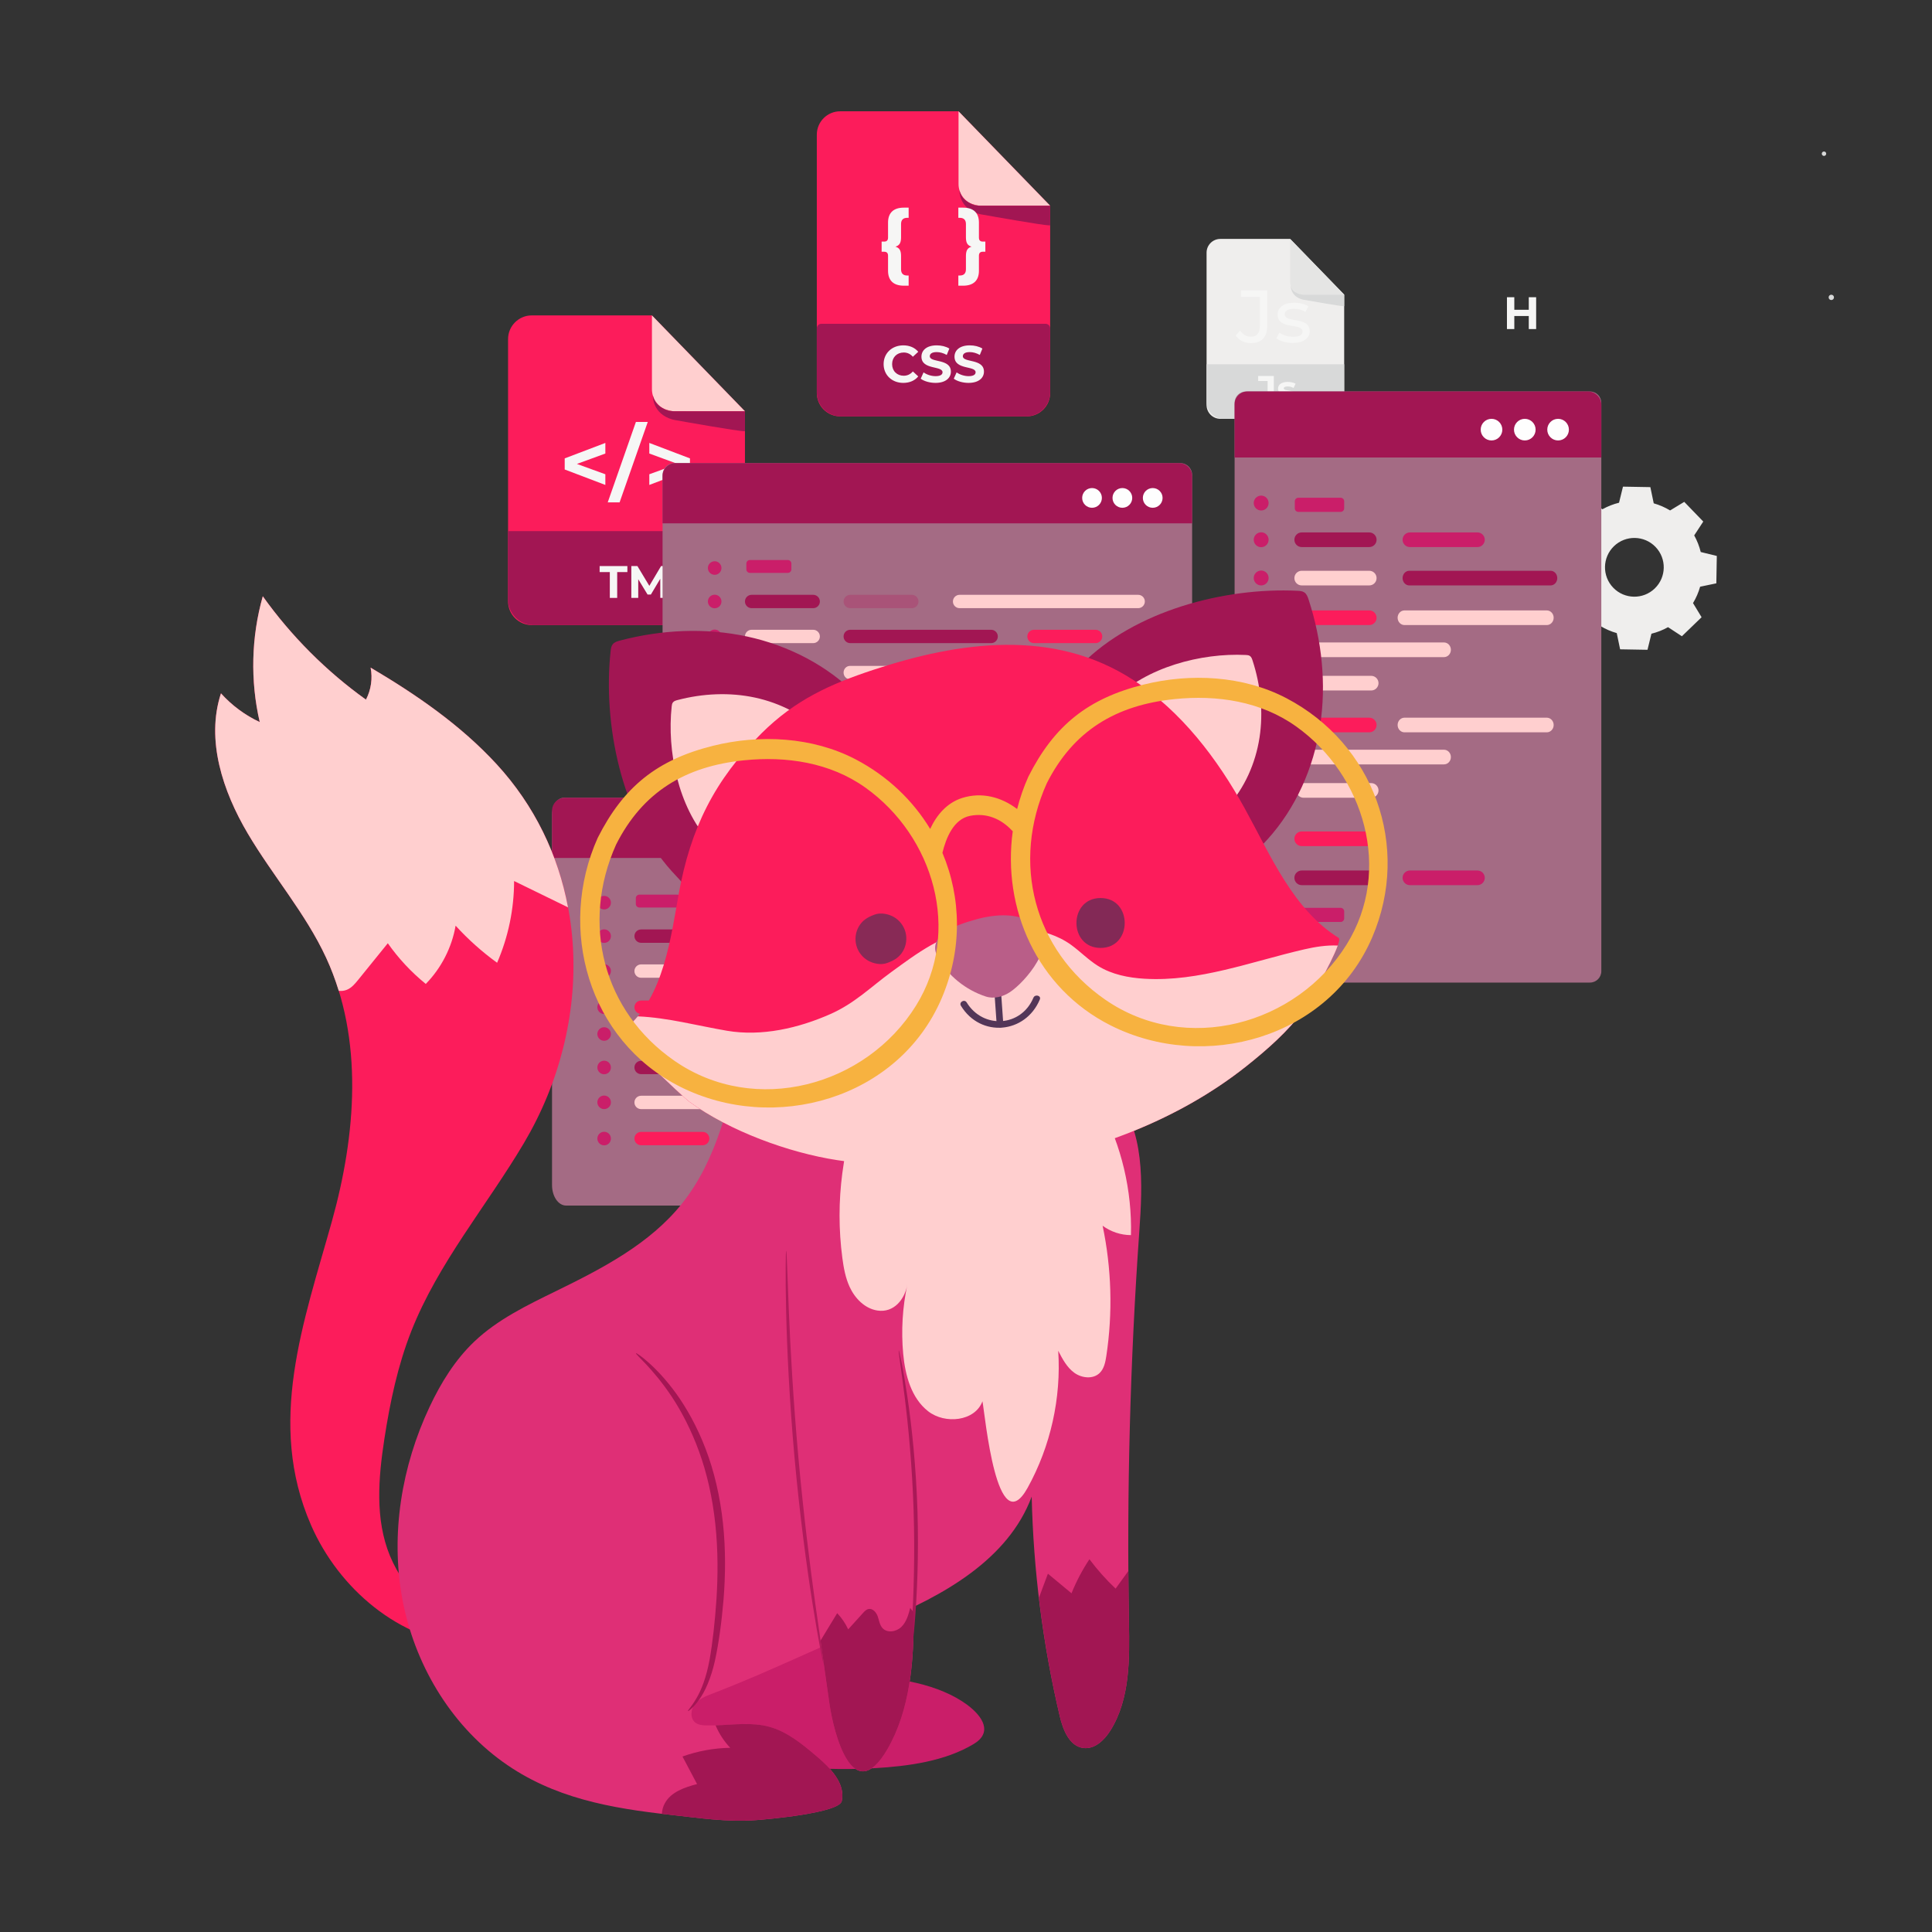 <?xml version="1.0" encoding="UTF-8" standalone="no"?><!-- Generator: Gravit.io --><svg xmlns="http://www.w3.org/2000/svg" xmlns:xlink="http://www.w3.org/1999/xlink" style="isolation:isolate" viewBox="0 0 500 500" width="500pt" height="500pt"><rect x="0" y="0" width="500" height="500" fill="#333333" stroke="none"/><defs><clipPath id="_clipPath_5WDy3MQLvTCaATnWmcofbdEOd0fHgdkr"><rect width="500" height="500"/></clipPath></defs><g clip-path="url(#_clipPath_5WDy3MQLvTCaATnWmcofbdEOd0fHgdkr)"><g><path d=" M 397.553 76.921 L 397.553 85.161 L 395.647 85.161 L 395.647 81.783 L 391.903 81.783 L 391.903 85.161 L 389.997 85.161 L 389.997 76.921 L 391.903 76.921 L 391.903 80.17 L 395.647 80.17 L 395.647 76.921 L 397.553 76.921 Z " fill="rgb(246,246,245)"/><g><path d=" M 428.443 141.541 C 431.36 144.562 431.275 149.375 428.254 152.291 C 425.234 155.207 420.421 155.123 417.505 152.103 C 414.589 149.082 414.673 144.269 417.694 141.352 C 420.714 138.436 425.527 138.521 428.443 141.541 Z  M 432.221 132.102 C 430.881 131.293 429.455 130.678 427.984 130.26 L 427.111 126.067 L 420.025 125.943 L 419.005 130.103 C 417.52 130.468 416.073 131.032 414.706 131.794 L 411.125 129.446 L 406.026 134.369 L 408.246 138.03 C 407.436 139.37 406.822 140.797 406.405 142.268 L 402.211 143.14 L 402.087 150.226 L 406.247 151.246 C 406.613 152.731 407.176 154.178 407.938 155.546 L 405.591 159.127 L 410.513 164.225 L 414.174 162.006 C 415.515 162.815 416.941 163.429 418.412 163.846 L 419.285 168.041 L 426.371 168.165 L 427.391 164.004 C 428.876 163.639 430.322 163.075 431.69 162.312 L 435.271 164.661 L 440.37 159.737 L 438.15 156.077 C 438.96 154.737 439.574 153.311 439.991 151.839 L 444.185 150.966 L 444.309 143.88 L 440.149 142.861 C 439.783 141.376 439.219 139.929 438.458 138.561 L 440.805 134.98 L 435.883 129.882 L 432.221 132.102 Z " fill="rgb(239,238,237)"/><path d=" M 344.311 108.391 L 315.823 108.391 C 313.855 108.391 312.259 106.795 312.259 104.827 L 312.259 65.397 C 312.259 63.429 313.855 61.833 315.823 61.833 L 333.89 61.833 L 347.875 76.247 L 347.875 104.827 C 347.875 106.795 346.279 108.391 344.311 108.391 Z " fill="rgb(239,238,237)"/><path d=" M 343.521 108.391 L 316.613 108.391 C 314.208 108.391 312.259 106.442 312.259 104.038 L 312.259 94.265 L 347.875 94.265 L 347.875 104.038 C 347.875 106.442 345.926 108.391 343.521 108.391 Z " fill="rgb(216,217,217)"/><path d=" M 324.881 103.377 L 325.778 102.301 C 326.156 102.809 326.575 103.068 327.072 103.068 C 327.719 103.068 328.058 102.68 328.058 101.913 L 328.058 98.597 L 325.609 98.597 L 325.609 97.303 L 329.661 97.303 L 329.661 101.823 C 329.661 103.546 328.795 104.393 327.151 104.393 C 326.216 104.393 325.389 104.034 324.881 103.377 Z " fill="rgb(246,246,245)"/><path d=" M 330.625 103.775 L 331.143 102.66 C 331.621 102.969 332.347 103.178 333.005 103.178 C 333.722 103.178 333.991 102.988 333.991 102.69 C 333.991 101.814 330.755 102.71 330.755 100.569 C 330.755 99.553 331.671 98.836 333.234 98.836 C 333.971 98.836 334.787 99.005 335.295 99.304 L 334.777 100.41 C 334.25 100.111 333.722 100.011 333.234 100.011 C 332.537 100.011 332.238 100.23 332.238 100.509 C 332.238 101.425 335.474 100.539 335.474 102.65 C 335.474 103.646 334.549 104.353 332.945 104.353 C 332.039 104.353 331.123 104.104 330.625 103.775 Z " fill="rgb(246,246,245)"/><path d=" M 319.805 86.849 L 320.922 85.54 C 321.653 86.58 322.597 87.138 323.733 87.138 C 325.254 87.138 326.044 86.214 326.044 84.404 L 326.044 76.837 L 321.173 76.837 L 321.173 75.162 L 327.95 75.162 L 327.95 84.308 C 327.95 87.312 326.486 88.794 323.733 88.794 C 322.135 88.794 320.672 88.101 319.805 86.849 Z " fill="rgb(246,246,245)"/><path d=" M 330.32 87.562 L 331.09 86.098 C 331.957 86.715 333.343 87.157 334.672 87.157 C 336.385 87.157 337.098 86.638 337.098 85.771 C 337.098 83.48 330.647 85.463 330.647 81.4 C 330.647 79.571 332.284 78.339 334.902 78.339 C 336.231 78.339 337.733 78.686 338.618 79.263 L 337.829 80.726 C 336.905 80.13 335.885 79.918 334.883 79.918 C 333.266 79.918 332.476 80.515 332.476 81.323 C 332.476 83.73 338.946 81.766 338.946 85.733 C 338.946 87.581 337.252 88.756 334.537 88.756 C 332.843 88.756 331.167 88.236 330.32 87.562 Z " fill="rgb(246,246,245)"/><path d=" M 333.89 61.833 L 333.89 72.93 C 333.89 74.761 335.374 76.245 337.204 76.245 L 347.875 76.247 L 333.89 61.833 Z " fill="rgb(229,229,228)"/><path d=" M 334.035 73.904 C 334.035 73.904 333.895 76.595 336.959 77.48 C 337.075 77.513 337.192 77.538 337.31 77.559 C 338.703 77.808 347.875 79.439 347.875 79.229 C 347.875 79.001 347.875 76.247 347.875 76.247 L 337.204 76.247 C 337.204 76.247 334.541 76.156 334.035 73.904 Z " fill="rgb(216,217,217)"/><path d=" M 265.738 107.752 L 217.435 107.752 C 214.097 107.752 211.391 105.046 211.391 101.708 L 211.391 34.849 C 211.391 31.511 214.097 28.805 217.435 28.805 L 248.069 28.805 L 271.782 53.246 L 271.782 101.708 C 271.782 105.046 269.076 107.752 265.738 107.752 Z " fill="rgb(252,28,91)"/><path d=" M 265.556 107.752 L 217.618 107.752 C 214.178 107.752 211.391 104.964 211.391 101.525 L 211.391 84.989 C 211.391 84.331 211.923 83.798 212.582 83.798 L 270.591 83.798 C 271.25 83.798 271.782 84.331 271.782 84.989 L 271.782 101.525 C 271.782 104.964 268.995 107.752 265.556 107.752 Z " fill="rgb(162,22,83)"/><path d=" M 271.782 53.246 L 253.69 53.243 C 253.67 53.243 253.651 53.243 253.632 53.243 C 253.347 53.225 252.063 53.109 250.812 52.451 C 249.631 51.746 248.731 50.619 248.317 49.279 C 248.316 49.277 248.316 49.275 248.315 49.273 C 248.315 49.273 248.315 49.273 248.315 49.274 C 248.155 48.752 248.069 48.197 248.069 47.622 L 248.069 28.805 L 271.782 53.246 Z " fill="rgb(255,207,207)"/><path d=" M 271.619 58.334 C 269.951 58.334 256.088 55.868 253.868 55.471 C 253.668 55.435 253.468 55.393 253.273 55.337 C 248.131 53.852 248.312 49.366 248.315 49.274 C 248.316 49.276 248.316 49.277 248.317 49.279 C 248.688 50.923 249.738 51.887 250.812 52.451 C 251.638 52.945 252.601 53.232 253.632 53.243 C 253.669 53.245 253.69 53.246 253.69 53.246 L 271.782 53.246 L 271.782 58.302 C 271.782 58.324 271.725 58.334 271.619 58.334 Z " fill="rgb(162,22,83)"/><path d=" M 253.632 53.243 C 252.601 53.232 251.638 52.945 250.812 52.451 C 252.063 53.109 253.347 53.225 253.632 53.243 Z  M 248.317 49.279 C 248.316 49.277 248.316 49.276 248.315 49.274 C 248.315 49.273 248.315 49.273 248.315 49.273 C 248.316 49.275 248.316 49.277 248.317 49.279 Z " fill="rgb(231,124,111)"/><path d=" M 228.678 94.235 C 228.678 91.403 230.853 89.378 233.777 89.378 C 235.401 89.378 236.756 89.968 237.641 91.042 L 236.247 92.33 C 235.616 91.605 234.824 91.229 233.885 91.229 C 232.128 91.229 230.879 92.464 230.879 94.235 C 230.879 96.006 232.128 97.24 233.885 97.24 C 234.824 97.24 235.616 96.864 236.247 96.126 L 237.641 97.414 C 236.756 98.502 235.401 99.092 233.764 99.092 C 230.853 99.092 228.678 97.066 228.678 94.235 Z " fill="rgb(246,246,245)"/><path d=" M 238.281 98.005 L 239.019 96.368 C 239.811 96.945 240.991 97.348 242.119 97.348 C 243.407 97.348 243.929 96.918 243.929 96.342 C 243.929 94.584 238.469 95.792 238.469 92.303 C 238.469 90.706 239.757 89.378 242.427 89.378 C 243.608 89.378 244.815 89.659 245.688 90.21 L 245.017 91.86 C 244.145 91.363 243.245 91.122 242.414 91.122 C 241.126 91.122 240.629 91.605 240.629 92.195 C 240.629 93.926 246.089 92.732 246.089 96.181 C 246.089 97.75 244.788 99.092 242.105 99.092 C 240.616 99.092 239.112 98.649 238.281 98.005 Z " fill="rgb(246,246,245)"/><path d=" M 246.837 98.005 L 247.574 96.368 C 248.366 96.945 249.548 97.348 250.675 97.348 C 251.963 97.348 252.486 96.918 252.486 96.342 C 252.486 94.584 247.025 95.792 247.025 92.303 C 247.025 90.706 248.314 89.378 250.983 89.378 C 252.164 89.378 253.372 89.659 254.244 90.21 L 253.573 91.86 C 252.7 91.363 251.802 91.122 250.969 91.122 C 249.681 91.122 249.185 91.605 249.185 92.195 C 249.185 93.926 254.647 92.732 254.647 96.181 C 254.647 97.75 253.345 99.092 250.662 99.092 C 249.172 99.092 247.67 98.649 246.837 98.005 Z " fill="rgb(246,246,245)"/><path d=" M 231.746 63.837 C 232.738 64.14 233.192 64.765 233.192 66.254 L 233.192 69.706 C 233.192 70.72 233.71 71.303 234.767 71.303 L 235.156 71.303 L 235.156 73.935 L 233.904 73.935 C 231.207 73.935 229.826 72.554 229.826 70.073 L 229.826 66.168 C 229.826 65.478 229.46 65.153 228.877 65.153 L 228.165 65.153 L 228.165 62.521 L 228.877 62.521 C 229.46 62.521 229.826 62.197 229.826 61.507 L 229.826 57.601 C 229.826 55.12 231.207 53.739 233.904 53.739 L 235.156 53.739 L 235.156 56.372 L 234.767 56.372 C 233.71 56.372 233.192 56.954 233.192 57.969 L 233.192 61.421 C 233.192 62.91 232.738 63.535 231.746 63.837 Z " fill="rgb(246,246,245)"/><path d=" M 255.008 62.521 L 255.008 65.153 L 254.296 65.153 C 253.714 65.153 253.347 65.478 253.347 66.168 L 253.347 70.073 C 253.347 72.554 251.966 73.935 249.268 73.935 L 248.017 73.935 L 248.017 71.303 L 248.406 71.303 C 249.462 71.303 249.981 70.72 249.981 69.706 L 249.981 66.254 C 249.981 64.765 250.434 64.14 251.427 63.837 C 250.434 63.535 249.981 62.91 249.981 61.421 L 249.981 57.969 C 249.981 56.954 249.462 56.372 248.406 56.372 L 248.017 56.372 L 248.017 53.739 L 249.268 53.739 C 251.966 53.739 253.347 55.12 253.347 57.601 L 253.347 61.507 C 253.347 62.197 253.714 62.521 254.296 62.521 L 255.008 62.521 Z " fill="rgb(246,246,245)"/><path d=" M 186.658 161.766 L 137.623 161.766 C 134.235 161.766 131.488 159.019 131.488 155.631 L 131.488 87.761 C 131.488 84.373 134.235 81.626 137.623 81.626 L 168.721 81.626 L 192.793 106.436 L 192.793 155.631 C 192.793 159.019 190.046 161.766 186.658 161.766 Z " fill="rgb(252,28,91)"/><path d=" M 186.164 161.766 L 138.117 161.766 C 134.456 161.766 131.488 158.798 131.488 155.137 L 131.488 137.45 L 192.793 137.45 L 192.793 155.137 C 192.793 158.798 189.825 161.766 186.164 161.766 Z " fill="rgb(162,22,83)"/><path d=" M 192.793 106.436 L 174.427 106.433 C 174.406 106.433 174.386 106.433 174.367 106.433 C 174.076 106.414 172.774 106.296 171.506 105.63 C 170.307 104.914 169.393 103.771 168.974 102.41 C 168.973 102.408 168.972 102.406 168.972 102.403 C 168.972 102.403 168.972 102.404 168.972 102.405 C 168.808 101.874 168.721 101.311 168.721 100.727 L 168.721 81.626 L 192.793 106.436 Z " fill="rgb(255,207,207)"/><path d=" M 192.627 111.602 C 190.936 111.602 176.861 109.098 174.608 108.695 C 174.405 108.659 174.202 108.616 174.005 108.559 C 168.786 107.052 168.967 102.501 168.972 102.405 C 168.972 102.406 168.973 102.408 168.974 102.41 C 169.349 104.079 170.415 105.057 171.506 105.63 C 172.345 106.131 173.322 106.422 174.367 106.433 C 174.405 106.436 174.427 106.436 174.427 106.436 L 192.793 106.436 L 192.793 111.569 C 192.793 111.591 192.735 111.602 192.627 111.602 Z " fill="rgb(162,22,83)"/><path d=" M 174.367 106.433 C 173.322 106.422 172.345 106.131 171.506 105.63 C 172.774 106.296 174.076 106.414 174.367 106.433 Z  M 168.974 102.41 C 168.973 102.408 168.972 102.406 168.972 102.405 C 168.972 102.404 168.972 102.403 168.972 102.403 C 168.972 102.406 168.973 102.408 168.974 102.41 Z " fill="rgb(231,124,111)"/><path d=" M 156.665 117.37 L 149.306 120.067 L 156.665 122.74 L 156.665 125.503 L 146.145 121.503 L 146.145 118.63 L 156.665 114.63 L 156.665 117.37 Z " fill="rgb(246,246,245)"/><path d=" M 164.573 109.194 L 167.645 109.194 L 160.352 130.012 L 157.28 130.012 L 164.573 109.194 Z " fill="rgb(246,246,245)"/><path d=" M 178.56 118.63 L 178.56 121.503 L 168.04 125.503 L 168.04 122.74 L 175.399 120.067 L 168.04 117.37 L 168.04 114.63 L 178.56 118.63 Z " fill="rgb(246,246,245)"/><path d=" M 157.821 148.053 L 155.184 148.053 L 155.184 146.498 L 162.364 146.498 L 162.364 148.053 L 159.728 148.053 L 159.728 154.738 L 157.821 154.738 L 157.821 148.053 Z " fill="rgb(246,246,245)"/><path d=" M 170.885 154.738 L 170.873 149.794 L 168.448 153.867 L 167.589 153.867 L 165.176 149.9 L 165.176 154.738 L 163.387 154.738 L 163.387 146.498 L 164.964 146.498 L 168.048 151.619 L 171.084 146.498 L 172.65 146.498 L 172.674 154.738 L 170.885 154.738 Z " fill="rgb(246,246,245)"/><path d=" M 174.626 146.498 L 176.533 146.498 L 176.533 153.184 L 180.664 153.184 L 180.664 154.738 L 174.626 154.738 L 174.626 146.498 Z " fill="rgb(246,246,245)"/><path d=" M 322.454 254.287 L 411.481 254.287 C 413.104 254.287 414.42 252.971 414.42 251.348 L 414.42 104.251 C 414.42 102.628 413.104 101.312 411.481 101.312 L 322.454 101.312 C 320.83 101.312 319.514 102.628 319.514 104.251 L 319.514 251.348 C 319.514 252.971 320.83 254.287 322.454 254.287 Z " fill="rgb(164,107,132)"/><path d=" M 319.514 118.405 L 414.42 118.405 L 414.42 104.779 C 414.42 102.864 412.868 101.312 410.953 101.312 L 322.851 101.312 C 321.008 101.312 319.514 102.806 319.514 104.649 L 319.514 118.405 Z " fill="rgb(162,22,83)"/><path d=" M 400.432 111.191 C 400.432 112.737 401.685 113.991 403.231 113.991 C 404.778 113.991 406.031 112.737 406.031 111.191 C 406.031 109.645 404.778 108.391 403.231 108.391 C 401.685 108.391 400.432 109.645 400.432 111.191 Z " fill="rgb(254,254,254)"/><path d=" M 391.817 111.191 C 391.817 112.737 393.07 113.991 394.617 113.991 C 396.163 113.991 397.416 112.737 397.416 111.191 C 397.416 109.645 396.163 108.391 394.617 108.391 C 393.07 108.391 391.817 109.645 391.817 111.191 Z " fill="rgb(254,254,254)"/><path d=" M 383.202 111.191 C 383.202 112.737 384.455 113.991 386.002 113.991 C 387.548 113.991 388.802 112.737 388.802 111.191 C 388.802 109.645 387.548 108.391 386.002 108.391 C 384.455 108.391 383.202 109.645 383.202 111.191 Z " fill="rgb(254,254,254)"/><path d=" M 354.361 141.582 L 336.884 141.582 C 335.836 141.582 334.987 140.733 334.987 139.685 C 334.987 138.639 335.836 137.789 336.884 137.789 L 354.361 137.789 C 355.409 137.789 356.258 138.639 356.258 139.685 C 356.258 140.733 355.409 141.582 354.361 141.582 Z " fill="rgb(162,22,83)"/><path d=" M 354.361 151.508 L 336.884 151.508 C 335.836 151.508 334.987 150.659 334.987 149.612 C 334.987 148.565 335.836 147.715 336.884 147.715 L 354.361 147.715 C 355.409 147.715 356.258 148.565 356.258 149.612 C 356.258 150.659 355.409 151.508 354.361 151.508 Z " fill="rgb(255,207,207)"/><path d=" M 354.861 178.698 L 337.384 178.698 C 336.336 178.698 335.487 177.849 335.487 176.801 C 335.487 175.754 336.336 174.906 337.384 174.906 L 354.861 174.906 C 355.909 174.906 356.758 175.754 356.758 176.801 C 356.758 177.849 355.909 178.698 354.861 178.698 Z " fill="rgb(255,207,207)"/><path d=" M 354.361 161.766 L 336.884 161.766 C 335.836 161.766 334.987 160.917 334.987 159.87 C 334.987 158.823 335.836 157.973 336.884 157.973 L 354.361 157.973 C 355.409 157.973 356.258 158.823 356.258 159.87 C 356.258 160.917 355.409 161.766 354.361 161.766 Z " fill="rgb(252,28,91)"/><path d=" M 354.361 218.969 L 336.884 218.969 C 335.836 218.969 334.987 218.12 334.987 217.072 C 334.987 216.026 335.836 215.176 336.884 215.176 L 354.361 215.176 C 355.409 215.176 356.258 216.026 356.258 217.072 C 356.258 218.12 355.409 218.969 354.361 218.969 Z " fill="rgb(252,28,91)"/><path d=" M 382.362 141.582 L 364.884 141.582 C 363.837 141.582 362.988 140.733 362.988 139.685 C 362.988 138.639 363.837 137.789 364.884 137.789 L 382.362 137.789 C 383.41 137.789 384.258 138.639 384.258 139.685 C 384.258 140.733 383.41 141.582 382.362 141.582 Z " fill="rgb(202,30,105)"/><path d=" M 401.288 151.508 L 364.722 151.508 C 363.764 151.508 362.988 150.659 362.988 149.612 C 362.988 148.565 363.764 147.715 364.722 147.715 L 401.288 147.715 C 402.245 147.715 403.021 148.565 403.021 149.612 C 403.021 150.659 402.245 151.508 401.288 151.508 Z " fill="rgb(162,22,83)"/><path d=" M 400.304 161.766 L 363.485 161.766 C 362.501 161.766 361.703 160.917 361.703 159.87 C 361.703 158.823 362.501 157.973 363.485 157.973 L 400.304 157.973 C 401.289 157.973 402.087 158.823 402.087 159.87 C 402.087 160.917 401.289 161.766 400.304 161.766 Z " fill="rgb(255,207,207)"/><path d=" M 373.707 170.061 L 336.888 170.061 C 335.904 170.061 335.106 169.212 335.106 168.165 C 335.106 167.118 335.904 166.269 336.888 166.269 L 373.707 166.269 C 374.691 166.269 375.489 167.118 375.489 168.165 C 375.489 169.212 374.691 170.061 373.707 170.061 Z " fill="rgb(255,207,207)"/><path d=" M 328.316 139.685 C 328.316 140.749 327.454 141.612 326.39 141.612 C 325.326 141.612 324.464 140.749 324.464 139.685 C 324.464 138.621 325.326 137.759 326.39 137.759 C 327.454 137.759 328.316 138.621 328.316 139.685 Z " fill="rgb(202,30,105)"/><path d=" M 328.316 130.187 C 328.316 131.251 327.454 132.113 326.39 132.113 C 325.326 132.113 324.464 131.251 324.464 130.187 C 324.464 129.123 325.326 128.26 326.39 128.26 C 327.454 128.26 328.316 129.123 328.316 130.187 Z " fill="rgb(202,30,105)"/><path d=" M 328.316 149.582 C 328.316 150.646 327.454 151.508 326.39 151.508 C 325.326 151.508 324.464 150.646 324.464 149.582 C 324.464 148.518 325.326 147.656 326.39 147.656 C 327.454 147.656 328.316 148.518 328.316 149.582 Z " fill="rgb(202,30,105)"/><path d=" M 328.316 159.87 C 328.316 160.934 327.454 161.796 326.39 161.796 C 325.326 161.796 324.464 160.934 324.464 159.87 C 324.464 158.805 325.326 157.943 326.39 157.943 C 327.454 157.943 328.316 158.805 328.316 159.87 Z " fill="rgb(202,30,105)"/><path d=" M 354.861 206.458 L 337.384 206.458 C 336.336 206.458 335.487 205.609 335.487 204.562 C 335.487 203.515 336.336 202.666 337.384 202.666 L 354.861 202.666 C 355.909 202.666 356.758 203.515 356.758 204.562 C 356.758 205.609 355.909 206.458 354.861 206.458 Z " fill="rgb(255,207,207)"/><path d=" M 354.361 189.526 L 336.884 189.526 C 335.836 189.526 334.987 188.678 334.987 187.631 C 334.987 186.583 335.836 185.734 336.884 185.734 L 354.361 185.734 C 355.409 185.734 356.258 186.583 356.258 187.631 C 356.258 188.678 355.409 189.526 354.361 189.526 Z " fill="rgb(252,28,91)"/><path d=" M 400.304 189.526 L 363.485 189.526 C 362.501 189.526 361.703 188.678 361.703 187.631 C 361.703 186.583 362.501 185.734 363.485 185.734 L 400.304 185.734 C 401.289 185.734 402.087 186.583 402.087 187.631 C 402.087 188.678 401.289 189.526 400.304 189.526 Z " fill="rgb(255,207,207)"/><path d=" M 373.707 197.823 L 336.888 197.823 C 335.904 197.823 335.106 196.973 335.106 195.926 C 335.106 194.878 335.904 194.03 336.888 194.03 L 373.707 194.03 C 374.691 194.03 375.489 194.878 375.489 195.926 C 375.489 196.973 374.691 197.823 373.707 197.823 Z " fill="rgb(255,207,207)"/><path d=" M 328.316 187.631 C 328.316 188.694 327.454 189.557 326.39 189.557 C 325.326 189.557 324.464 188.694 324.464 187.631 C 324.464 186.567 325.326 185.705 326.39 185.705 C 327.454 185.705 328.316 186.567 328.316 187.631 Z " fill="rgb(202,30,105)"/><path d=" M 346.954 132.477 L 336.012 132.477 C 335.503 132.477 335.091 132.065 335.091 131.555 L 335.091 129.74 C 335.091 129.231 335.503 128.819 336.012 128.819 L 346.954 128.819 C 347.462 128.819 347.875 129.231 347.875 129.74 L 347.875 131.555 C 347.875 132.065 347.462 132.477 346.954 132.477 Z " fill="rgb(202,30,105)"/><path d=" M 354.361 229.077 L 336.884 229.077 C 335.836 229.077 334.987 228.227 334.987 227.18 C 334.987 226.133 335.836 225.284 336.884 225.284 L 354.361 225.284 C 355.409 225.284 356.258 226.133 356.258 227.18 C 356.258 228.227 355.409 229.077 354.361 229.077 Z " fill="rgb(162,22,83)"/><path d=" M 382.362 229.077 L 364.884 229.077 C 363.837 229.077 362.988 228.227 362.988 227.18 C 362.988 226.133 363.837 225.284 364.884 225.284 L 382.362 225.284 C 383.41 225.284 384.258 226.133 384.258 227.18 C 384.258 228.227 383.41 229.077 382.362 229.077 Z " fill="rgb(202,30,105)"/><path d=" M 328.316 227.18 C 328.316 228.244 327.454 229.107 326.39 229.107 C 325.326 229.107 324.464 228.244 324.464 227.18 C 324.464 226.116 325.326 225.254 326.39 225.254 C 327.454 225.254 328.316 226.116 328.316 227.18 Z " fill="rgb(202,30,105)"/><path d=" M 328.316 236.315 C 328.316 237.379 327.454 238.241 326.39 238.241 C 325.326 238.241 324.464 237.379 324.464 236.315 C 324.464 235.252 325.326 234.388 326.39 234.388 C 327.454 234.388 328.316 235.252 328.316 236.315 Z " fill="rgb(202,30,105)"/><path d=" M 346.954 238.605 L 336.012 238.605 C 335.503 238.605 335.091 238.193 335.091 237.684 L 335.091 235.869 C 335.091 235.359 335.503 234.947 336.012 234.947 L 346.954 234.947 C 347.462 234.947 347.875 235.359 347.875 235.869 L 347.875 237.684 C 347.875 238.193 347.462 238.605 346.954 238.605 Z " fill="rgb(202,30,105)"/><path d=" M 175.113 192.411 L 305.476 192.411 C 307.158 192.411 308.522 191.047 308.522 189.365 L 308.522 122.902 C 308.522 121.219 307.158 119.856 305.476 119.856 L 174.517 119.856 C 172.834 119.856 171.471 121.219 171.471 122.902 L 171.471 188.769 C 171.471 190.781 173.101 192.411 175.113 192.411 Z " fill="rgb(164,107,132)"/><path d=" M 171.471 135.436 L 308.522 135.436 L 308.522 123.193 C 308.522 121.35 307.027 119.856 305.183 119.856 L 174.809 119.856 C 172.965 119.856 171.471 121.35 171.471 123.193 L 171.471 135.436 Z " fill="rgb(162,22,83)"/><path d=" M 295.769 128.861 C 295.769 130.271 296.912 131.413 298.322 131.413 C 299.731 131.413 300.874 130.271 300.874 128.861 C 300.874 127.451 299.731 126.309 298.322 126.309 C 296.912 126.309 295.769 127.451 295.769 128.861 Z " fill="rgb(254,254,254)"/><path d=" M 287.917 128.861 C 287.917 130.271 289.059 131.413 290.469 131.413 C 291.878 131.413 293.021 130.271 293.021 128.861 C 293.021 127.451 291.878 126.309 290.469 126.309 C 289.059 126.309 287.917 127.451 287.917 128.861 Z " fill="rgb(254,254,254)"/><path d=" M 280.064 128.861 C 280.064 130.271 281.207 131.413 282.616 131.413 C 284.026 131.413 285.168 130.271 285.168 128.861 C 285.168 127.451 284.026 126.309 282.616 126.309 C 281.207 126.309 280.064 127.451 280.064 128.861 Z " fill="rgb(254,254,254)"/><path d=" M 210.453 157.393 L 194.521 157.393 C 193.567 157.393 192.793 156.619 192.793 155.665 C 192.793 154.71 193.567 153.936 194.521 153.936 L 210.453 153.936 C 211.408 153.936 212.182 154.71 212.182 155.665 C 212.182 156.619 211.408 157.393 210.453 157.393 Z " fill="rgb(162,22,83)"/><path d=" M 210.453 166.442 L 194.521 166.442 C 193.567 166.442 192.793 165.668 192.793 164.713 C 192.793 163.758 193.567 162.984 194.521 162.984 L 210.453 162.984 C 211.408 162.984 212.182 163.758 212.182 164.713 C 212.182 165.668 211.408 166.442 210.453 166.442 Z " fill="rgb(255,207,207)"/><path d=" M 294.555 157.393 L 248.345 157.393 C 247.39 157.393 246.616 156.619 246.616 155.665 C 246.616 154.71 247.39 153.936 248.345 153.936 L 294.555 153.936 C 295.51 153.936 296.284 154.71 296.284 155.665 C 296.284 156.619 295.51 157.393 294.555 157.393 Z " fill="rgb(255,207,207)"/><path d=" M 210.453 175.792 L 194.521 175.792 C 193.567 175.792 192.793 175.018 192.793 174.064 C 192.793 173.109 193.567 172.335 194.521 172.335 L 210.453 172.335 C 211.408 172.335 212.182 173.109 212.182 174.064 C 212.182 175.018 211.408 175.792 210.453 175.792 Z " fill="rgb(252,28,91)"/><path d=" M 283.531 166.442 L 267.6 166.442 C 266.645 166.442 265.871 165.668 265.871 164.713 C 265.871 163.759 266.645 162.984 267.6 162.984 L 283.531 162.984 C 284.486 162.984 285.261 163.759 285.261 164.713 C 285.261 165.668 284.486 166.442 283.531 166.442 Z " fill="rgb(252,28,91)"/><path d=" M 235.977 157.393 L 220.045 157.393 C 219.091 157.393 218.317 156.619 218.317 155.665 C 218.317 154.71 219.091 153.936 220.045 153.936 L 235.977 153.936 C 236.932 153.936 237.706 154.71 237.706 155.665 C 237.706 156.619 236.932 157.393 235.977 157.393 Z " fill="rgb(169,83,120)"/><path d=" M 256.505 166.442 L 220.045 166.442 C 219.091 166.442 218.317 165.668 218.317 164.713 C 218.317 163.758 219.091 162.984 220.045 162.984 L 256.505 162.984 C 257.46 162.984 258.234 163.758 258.234 164.713 C 258.234 165.668 257.46 166.442 256.505 166.442 Z " fill="rgb(162,22,83)"/><path d=" M 292.268 175.792 L 219.967 175.792 C 219.056 175.792 218.317 175.018 218.317 174.064 C 218.317 173.109 219.056 172.335 219.967 172.335 L 292.268 172.335 C 293.179 172.335 293.918 173.109 293.918 174.064 C 293.918 175.018 293.179 175.792 292.268 175.792 Z " fill="rgb(255,207,207)"/><path d=" M 255.746 182.378 L 220.045 182.378 C 219.091 182.378 218.317 181.604 218.317 180.65 C 218.317 179.696 219.091 178.922 220.045 178.922 L 255.746 178.922 C 256.7 178.922 257.474 179.696 257.474 180.65 C 257.474 181.604 256.7 182.378 255.746 182.378 Z " fill="rgb(255,207,207)"/><path d=" M 186.712 155.665 C 186.712 156.634 185.925 157.421 184.956 157.421 C 183.987 157.421 183.2 156.634 183.2 155.665 C 183.2 154.695 183.987 153.908 184.956 153.908 C 185.925 153.908 186.712 154.695 186.712 155.665 Z " fill="rgb(202,30,105)"/><path d=" M 186.712 147.006 C 186.712 147.976 185.925 148.762 184.956 148.762 C 183.987 148.762 183.2 147.976 183.2 147.006 C 183.2 146.036 183.987 145.25 184.956 145.25 C 185.925 145.25 186.712 146.036 186.712 147.006 Z " fill="rgb(202,30,105)"/><path d=" M 186.712 164.685 C 186.712 165.655 185.925 166.442 184.956 166.442 C 183.987 166.442 183.2 165.655 183.2 164.685 C 183.2 163.716 183.987 162.93 184.956 162.93 C 185.925 162.93 186.712 163.716 186.712 164.685 Z " fill="rgb(202,30,105)"/><path d=" M 186.712 174.064 C 186.712 175.034 185.925 175.82 184.956 175.82 C 183.987 175.82 183.2 175.034 183.2 174.064 C 183.2 173.094 183.987 172.308 184.956 172.308 C 185.925 172.308 186.712 173.094 186.712 174.064 Z " fill="rgb(202,30,105)"/><path d=" M 203.887 148.264 L 194.076 148.264 C 193.568 148.264 193.156 147.851 193.156 147.342 L 193.156 145.851 C 193.156 145.341 193.568 144.929 194.076 144.929 L 203.887 144.929 C 204.396 144.929 204.808 145.341 204.808 145.851 L 204.808 147.342 C 204.808 147.851 204.396 148.264 203.887 148.264 Z " fill="rgb(202,30,105)"/><path d=" M 146.508 312 L 276.87 312 C 278.552 312 279.916 310.016 279.916 307.569 L 279.916 210.889 C 279.916 208.442 278.552 206.458 276.87 206.458 L 145.912 206.458 C 144.229 206.458 142.866 208.442 142.866 210.889 L 142.866 306.702 C 142.866 309.628 144.496 312 146.508 312 Z " fill="rgb(164,107,132)"/><path d=" M 142.866 222.038 L 279.916 222.038 L 279.916 209.796 C 279.916 207.953 278.422 206.458 276.578 206.458 L 146.204 206.458 C 144.359 206.458 142.866 207.953 142.866 209.796 L 142.866 222.038 Z " fill="rgb(162,22,83)"/><path d=" M 267.164 215.463 C 267.164 216.873 268.307 218.015 269.717 218.015 C 271.126 218.015 272.269 216.873 272.269 215.463 C 272.269 214.054 271.126 212.911 269.717 212.911 C 268.307 212.911 267.164 214.054 267.164 215.463 Z " fill="rgb(254,254,254)"/><path d=" M 259.312 215.463 C 259.312 216.873 260.454 218.015 261.864 218.015 C 263.273 218.015 264.416 216.873 264.416 215.463 C 264.416 214.054 263.273 212.911 261.864 212.911 C 260.454 212.911 259.312 214.054 259.312 215.463 Z " fill="rgb(254,254,254)"/><path d=" M 251.459 215.463 C 251.459 216.873 252.602 218.015 254.011 218.015 C 255.421 218.015 256.563 216.873 256.563 215.463 C 256.563 214.054 255.421 212.911 254.011 212.911 C 252.602 212.911 251.459 214.054 251.459 215.463 Z " fill="rgb(254,254,254)"/><path d=" M 181.848 243.995 L 165.916 243.995 C 164.962 243.995 164.188 243.221 164.188 242.267 C 164.188 241.312 164.962 240.539 165.916 240.539 L 181.848 240.539 C 182.802 240.539 183.576 241.312 183.576 242.267 C 183.576 243.221 182.802 243.995 181.848 243.995 Z " fill="rgb(162,22,83)"/><path d=" M 181.848 253.044 L 165.916 253.044 C 164.962 253.044 164.188 252.27 164.188 251.316 C 164.188 250.36 164.962 249.586 165.916 249.586 L 181.848 249.586 C 182.802 249.586 183.576 250.36 183.576 251.316 C 183.576 252.27 182.802 253.044 181.848 253.044 Z " fill="rgb(255,207,207)"/><path d=" M 265.95 243.995 L 219.739 243.995 C 218.785 243.995 218.01 243.221 218.01 242.267 C 218.01 241.312 218.785 240.539 219.739 240.539 L 265.95 240.539 C 266.905 240.539 267.678 241.312 267.678 242.267 C 267.678 243.221 266.905 243.995 265.95 243.995 Z " fill="rgb(255,207,207)"/><path d=" M 181.848 262.394 L 165.916 262.394 C 164.962 262.394 164.188 261.621 164.188 260.666 C 164.188 259.712 164.962 258.937 165.916 258.937 L 181.848 258.937 C 182.802 258.937 183.576 259.712 183.576 260.666 C 183.576 261.621 182.802 262.394 181.848 262.394 Z " fill="rgb(252,28,91)"/><path d=" M 254.926 253.044 L 238.994 253.044 C 238.04 253.044 237.266 252.27 237.266 251.316 C 237.266 250.361 238.04 249.586 238.994 249.586 L 254.926 249.586 C 255.881 249.586 256.655 250.361 256.655 251.316 C 256.655 252.27 255.881 253.044 254.926 253.044 Z " fill="rgb(252,28,91)"/><path d=" M 207.372 243.995 L 191.44 243.995 C 190.485 243.995 189.712 243.221 189.712 242.267 C 189.712 241.312 190.485 240.539 191.44 240.539 L 207.372 240.539 C 208.327 240.539 209.101 241.312 209.101 242.267 C 209.101 243.221 208.327 243.995 207.372 243.995 Z " fill="rgb(202,30,105)"/><path d=" M 227.9 253.044 L 191.44 253.044 C 190.485 253.044 189.712 252.27 189.712 251.316 C 189.712 250.36 190.485 249.586 191.44 249.586 L 227.9 249.586 C 228.854 249.586 229.628 250.36 229.628 251.316 C 229.628 252.27 228.854 253.044 227.9 253.044 Z " fill="rgb(162,22,83)"/><path d=" M 263.662 262.394 L 191.362 262.394 C 190.451 262.394 189.712 261.621 189.712 260.666 C 189.712 259.712 190.451 258.937 191.362 258.937 L 263.662 258.937 C 264.574 258.937 265.313 259.712 265.313 260.666 C 265.313 261.621 264.574 262.394 263.662 262.394 Z " fill="rgb(255,207,207)"/><path d=" M 227.141 268.981 L 191.44 268.981 C 190.485 268.981 189.712 268.207 189.712 267.252 C 189.712 266.298 190.485 265.524 191.44 265.524 L 227.141 265.524 C 228.095 265.524 228.869 266.298 228.869 267.252 C 228.869 268.207 228.095 268.981 227.141 268.981 Z " fill="rgb(255,207,207)"/><path d=" M 158.106 242.267 C 158.106 243.237 157.32 244.023 156.35 244.023 C 155.381 244.023 154.595 243.237 154.595 242.267 C 154.595 241.297 155.381 240.511 156.35 240.511 C 157.32 240.511 158.106 241.297 158.106 242.267 Z " fill="rgb(202,30,105)"/><path d=" M 158.106 233.608 C 158.106 234.578 157.32 235.365 156.35 235.365 C 155.381 235.365 154.595 234.578 154.595 233.608 C 154.595 232.639 155.381 231.852 156.35 231.852 C 157.32 231.852 158.106 232.639 158.106 233.608 Z " fill="rgb(202,30,105)"/><path d=" M 158.106 251.288 C 158.106 252.258 157.32 253.044 156.35 253.044 C 155.381 253.044 154.595 252.258 154.595 251.288 C 154.595 250.318 155.381 249.533 156.35 249.533 C 157.32 249.533 158.106 250.318 158.106 251.288 Z " fill="rgb(202,30,105)"/><path d=" M 158.106 260.666 C 158.106 261.636 157.32 262.422 156.35 262.422 C 155.381 262.422 154.595 261.636 154.595 260.666 C 154.595 259.696 155.381 258.91 156.35 258.91 C 157.32 258.91 158.106 259.696 158.106 260.666 Z " fill="rgb(202,30,105)"/><path d=" M 175.282 234.867 L 165.471 234.867 C 164.963 234.867 164.55 234.453 164.55 233.945 L 164.55 232.453 C 164.55 231.944 164.963 231.531 165.471 231.531 L 175.282 231.531 C 175.79 231.531 176.203 231.944 176.203 232.453 L 176.203 233.945 C 176.203 234.453 175.79 234.867 175.282 234.867 Z " fill="rgb(202,30,105)"/><path d=" M 181.848 277.988 L 165.916 277.988 C 164.962 277.988 164.188 277.214 164.188 276.26 C 164.188 275.305 164.962 274.532 165.916 274.532 L 181.848 274.532 C 182.802 274.532 183.576 275.305 183.576 276.26 C 183.576 277.214 182.802 277.988 181.848 277.988 Z " fill="rgb(162,22,83)"/><path d=" M 181.848 287.037 L 165.916 287.037 C 164.962 287.037 164.188 286.263 164.188 285.309 C 164.188 284.353 164.962 283.579 165.916 283.579 L 181.848 283.579 C 182.802 283.579 183.576 284.353 183.576 285.309 C 183.576 286.263 182.802 287.037 181.848 287.037 Z " fill="rgb(255,207,207)"/><path d=" M 265.95 277.988 L 219.739 277.988 C 218.785 277.988 218.01 277.214 218.01 276.26 C 218.01 275.305 218.785 274.532 219.739 274.532 L 265.95 274.532 C 266.905 274.532 267.678 275.305 267.678 276.26 C 267.678 277.214 266.905 277.988 265.95 277.988 Z " fill="rgb(255,207,207)"/><path d=" M 181.848 296.387 L 165.916 296.387 C 164.962 296.387 164.188 295.614 164.188 294.659 C 164.188 293.705 164.962 292.93 165.916 292.93 L 181.848 292.93 C 182.802 292.93 183.576 293.705 183.576 294.659 C 183.576 295.614 182.802 296.387 181.848 296.387 Z " fill="rgb(252,28,91)"/><path d=" M 254.926 287.037 L 238.994 287.037 C 238.04 287.037 237.266 286.263 237.266 285.309 C 237.266 284.354 238.04 283.579 238.994 283.579 L 254.926 283.579 C 255.881 283.579 256.655 284.354 256.655 285.309 C 256.655 286.263 255.881 287.037 254.926 287.037 Z " fill="rgb(252,28,91)"/><path d=" M 207.372 277.988 L 191.44 277.988 C 190.485 277.988 189.712 277.214 189.712 276.26 C 189.712 275.305 190.485 274.532 191.44 274.532 L 207.372 274.532 C 208.327 274.532 209.101 275.305 209.101 276.26 C 209.101 277.214 208.327 277.988 207.372 277.988 Z " fill="rgb(202,30,105)"/><path d=" M 227.9 287.037 L 191.44 287.037 C 190.485 287.037 189.712 286.263 189.712 285.309 C 189.712 284.353 190.485 283.579 191.44 283.579 L 227.9 283.579 C 228.854 283.579 229.628 284.353 229.628 285.309 C 229.628 286.263 228.854 287.037 227.9 287.037 Z " fill="rgb(162,22,83)"/><path d=" M 263.662 296.387 L 191.362 296.387 C 190.451 296.387 189.712 295.614 189.712 294.659 C 189.712 293.705 190.451 292.93 191.362 292.93 L 263.662 292.93 C 264.574 292.93 265.313 293.705 265.313 294.659 C 265.313 295.614 264.574 296.387 263.662 296.387 Z " fill="rgb(255,207,207)"/><path d=" M 227.141 302.973 L 191.44 302.973 C 190.485 302.973 189.712 302.2 189.712 301.245 C 189.712 300.291 190.485 299.517 191.44 299.517 L 227.141 299.517 C 228.095 299.517 228.869 300.291 228.869 301.245 C 228.869 302.2 228.095 302.973 227.141 302.973 Z " fill="rgb(255,207,207)"/><path d=" M 158.106 276.26 C 158.106 277.23 157.32 278.016 156.35 278.016 C 155.381 278.016 154.595 277.23 154.595 276.26 C 154.595 275.29 155.381 274.504 156.35 274.504 C 157.32 274.504 158.106 275.29 158.106 276.26 Z " fill="rgb(202,30,105)"/><path d=" M 158.106 267.601 C 158.106 268.571 157.32 269.357 156.35 269.357 C 155.381 269.357 154.595 268.571 154.595 267.601 C 154.595 266.631 155.381 265.845 156.35 265.845 C 157.32 265.845 158.106 266.631 158.106 267.601 Z " fill="rgb(202,30,105)"/><path d=" M 158.106 285.281 C 158.106 286.251 157.32 287.037 156.35 287.037 C 155.381 287.037 154.595 286.251 154.595 285.281 C 154.595 284.311 155.381 283.526 156.35 283.526 C 157.32 283.526 158.106 284.311 158.106 285.281 Z " fill="rgb(202,30,105)"/><path d=" M 158.106 294.659 C 158.106 295.629 157.32 296.415 156.35 296.415 C 155.381 296.415 154.595 295.629 154.595 294.659 C 154.595 293.689 155.381 292.903 156.35 292.903 C 157.32 292.903 158.106 293.689 158.106 294.659 Z " fill="rgb(202,30,105)"/><path d=" M 175.282 268.86 L 165.471 268.86 C 164.963 268.86 164.55 268.446 164.55 267.938 L 164.55 266.446 C 164.55 265.937 164.963 265.524 165.471 265.524 L 175.282 265.524 C 175.79 265.524 176.203 265.937 176.203 266.446 L 176.203 267.938 C 176.203 268.446 175.79 268.86 175.282 268.86 Z " fill="rgb(202,30,105)"/></g><g><path d=" M 207.037 396.515 C 213.423 405.68 213.811 417.549 215.947 428.513 C 216.334 430.495 216.954 432.703 218.732 433.666 C 219.957 434.329 221.436 434.221 222.829 434.16 C 231.601 433.782 243.186 435.89 250.331 441.221 C 254.362 444.228 256.96 448.352 252.004 451.342 C 244.557 455.832 234.958 457.099 226.442 457.597 C 210.158 458.553 193.874 456.302 177.716 454.054 C 176.554 453.893 175.314 453.694 174.457 452.892 C 173.6 452.089 173.321 450.858 173.106 449.702 C 171.211 439.493 171.021 428.968 172.548 418.696" fill="rgb(202,30,105)"/><path d=" M 85.885 316.111 C 78.626 342.108 68.91 368.189 80.51 394.734 C 87.699 411.18 103.345 424.471 121.243 425.842 C 113.21 419.244 104.874 412.247 100.916 402.636 C 97.012 393.151 97.927 382.429 99.491 372.293 C 100.954 362.828 102.942 353.389 106.453 344.479 C 113.402 326.851 125.954 312.103 135.609 295.8 C 153.906 264.905 153.501 224.932 128.506 197.756 C 119.206 187.644 107.743 179.761 95.914 172.776 C 96.464 175.569 96.03 178.545 94.706 181.064 C 84.423 173.689 75.364 164.611 68.01 154.313 C 65.019 164.868 64.743 176.181 67.218 186.868 C 63.423 185.093 59.989 182.549 57.186 179.435 C 53.234 191.501 57.659 204.778 64.121 215.708 C 70.58 226.639 79.09 236.368 84.417 247.893 C 94.163 268.981 92.134 293.737 85.885 316.111 Z " fill="rgb(252,28,91)"/><path d=" M 227.44 185.107 C 225.255 183.789 223.582 181.82 221.803 180.009 C 214.194 172.263 204.071 167.035 193.309 164.721 C 182.546 162.407 171.181 162.951 160.457 165.773 C 159.756 165.958 159.005 166.184 158.559 166.751 C 158.179 167.232 158.095 167.868 158.03 168.47 C 155.998 187.321 160.769 210.921 173.78 225.393 C 175.674 227.501 177.848 229.487 178.888 232.113" fill="rgb(162,22,83)"/><path d=" M 216.262 192.999 C 214.927 192.193 213.904 190.989 212.818 189.882 C 208.166 185.147 201.977 181.951 195.397 180.537 C 188.819 179.122 181.87 179.455 175.316 181.18 C 174.887 181.293 174.429 181.431 174.156 181.778 C 173.923 182.072 173.873 182.461 173.832 182.829 C 172.59 194.352 175.508 208.779 183.46 217.626 C 184.618 218.914 185.946 220.128 186.583 221.734" fill="rgb(255,207,207)"/><path d=" M 323.265 223.157 C 324.454 220.899 326.322 219.114 328.026 217.233 C 335.316 209.186 339.944 198.774 341.627 187.896 C 343.31 177.018 342.105 165.702 338.663 155.162 C 338.438 154.472 338.167 153.736 337.576 153.324 C 337.073 152.973 336.433 152.926 335.829 152.896 C 316.891 151.965 293.61 158.104 279.92 171.935 C 277.927 173.949 276.07 176.236 273.509 177.427" fill="rgb(162,22,83)"/><path d=" M 288.23 282.845 C 296.367 292.344 295.73 306.28 294.849 318.757 C 292.475 352.387 291.582 386.121 292.173 419.83 C 292.342 429.441 292.469 439.681 287.381 447.838 C 285.824 450.333 283.308 452.751 280.391 452.385 C 276.749 451.93 275.095 447.678 274.255 444.106 C 269.876 425.5 267.441 406.438 267.001 387.327 C 260.942 403.554 244.194 412.958 228.16 419.506 C 213.321 425.566 199.244 432.63 184.258 438.346 C 182.609 438.975 180.886 439.683 179.798 441.074 C 178.712 442.464 178.572 444.757 179.976 445.829 C 180.754 446.422 181.795 446.513 182.774 446.539 C 188.219 446.675 193.79 445.452 199.05 446.872 C 203.754 448.144 207.636 451.381 211.353 454.529 C 214.915 457.545 218.842 461.557 217.853 466.118 C 217.178 469.225 198.35 470.856 195.527 471.056 C 188.083 471.582 181.035 470.504 173.686 469.691 C 158.08 467.965 143.191 465.385 130.118 455.966 C 116.35 446.047 107.146 430.352 104.096 413.659 C 101.047 396.969 103.951 379.425 111.185 364.075 C 114.11 357.87 117.779 351.923 122.751 347.196 C 128.784 341.462 136.43 337.785 143.906 334.128 C 155.876 328.274 168.139 321.936 176.463 311.533 C 185.606 300.107 188.877 285.205 191.883 270.884" fill="rgb(223,47,118)"/><path d=" M 314.735 212.459 C 315.462 211.078 316.604 209.987 317.646 208.837 C 322.102 203.918 324.931 197.553 325.96 190.903 C 326.989 184.254 326.252 177.336 324.148 170.893 C 324.01 170.471 323.845 170.022 323.484 169.769 C 323.176 169.555 322.785 169.526 322.416 169.508 C 310.839 168.939 296.607 172.692 288.239 181.146 C 287.02 182.378 285.885 183.776 284.32 184.504" fill="rgb(255,207,207)"/><path d=" M 162.328 265.819 C 171.715 257.852 173.617 242.621 175.658 231.301 C 178.7 214.439 184.898 201.889 197.072 189.79 C 205.765 181.151 214.809 177.054 226.038 173.346 C 248.097 166.062 272.634 162.518 293.31 175.994 C 305.729 184.088 314.997 196.271 322.156 209.251 C 328.898 221.476 334.618 235.32 346.448 242.733 C 347.871 243.624 338.488 259.901 337.403 261.388 C 333.383 266.896 327.844 271.73 322.53 275.953 C 304.915 289.955 282.083 298.539 260.014 301.588 C 245.822 303.547 230.995 302.426 216.684 300.247 C 204.119 298.334 188.803 292.696 178.461 285.171 C 176.495 283.739 159.726 267.769 160.697 267.075 C 161.264 266.681 161.808 266.262 162.328 265.819 Z " fill="rgb(252,28,91)"/><path d=" M 57.186 179.435 C 59.989 182.549 63.423 185.093 67.218 186.868 C 64.743 176.181 65.019 164.868 68.01 154.313 C 75.364 164.611 84.423 173.689 94.706 181.064 C 96.032 178.545 96.464 175.569 95.914 172.776 C 107.743 179.761 119.206 187.644 128.506 197.756 C 138.418 208.533 144.449 221.325 146.994 234.762 L 146.991 234.813 C 142.343 232.545 137.696 230.277 133.048 228.009 C 133.044 235.261 131.539 242.509 128.651 249.162 C 124.757 246.341 121.15 243.12 117.911 239.564 C 116.935 245.214 114.203 250.547 110.19 254.642 C 106.451 251.605 103.133 248.051 100.364 244.112 C 97.812 247.263 95.261 250.415 92.711 253.566 C 91.886 254.583 91.012 255.639 89.803 256.14 C 89.07 256.445 88.353 256.513 87.66 256.408 C 86.769 253.517 85.701 250.672 84.417 247.893 C 79.09 236.368 70.58 226.639 64.121 215.708 C 57.659 204.778 53.234 191.501 57.186 179.435 Z " fill="rgb(255,207,207)"/><path d=" M 239.133 334.669 C 232.942 354.445 234.553 375.403 235.449 395.784 C 236.237 413.717 239.008 436.657 229.629 452.747 C 220.803 467.889 215.8 448.811 214.66 440.912 C 209.374 404.264 204.074 367.274 206.727 330.343" fill="rgb(223,47,118)"/><path d=" M 284.842 286.394 C 290.261 296.556 292.993 308.137 292.688 319.649 C 290.07 319.64 287.461 318.776 285.356 317.219 C 287.68 328.281 288.007 339.76 286.315 350.937 C 286.073 352.534 285.731 354.242 284.562 355.359 C 282.847 356.993 279.932 356.662 278.018 355.266 C 276.104 353.869 274.952 351.684 273.865 349.578 C 274.671 361.817 271.895 374.27 265.967 385.006 C 257.973 399.483 254.94 366.21 254.26 362.648 C 252.332 367.853 244.572 368.651 240.2 365.231 C 235.829 361.811 234.263 355.918 233.749 350.387 C 233.192 344.398 233.559 338.337 234.819 332.456 C 234.157 336.259 231.336 339.806 227.088 339.165 C 223.83 338.674 221.24 336.015 219.871 333.02 C 218.801 330.678 218.337 328.109 217.999 325.557 C 217.039 318.285 217.035 310.886 217.993 303.613 C 218.657 298.567 219.783 293.543 219.657 288.457 C 219.531 283.368 217.955 278.041 214.113 274.702" fill="rgb(255,207,207)"/><path d=" M 274.255 444.106 C 271.88 434.017 270.098 423.792 268.875 413.5 C 269.649 411.424 270.423 409.349 271.197 407.273 C 273.234 408.963 275.27 410.653 277.306 412.344 C 278.55 409.259 280.106 406.302 281.943 403.529 C 283.979 406.25 286.248 408.797 288.715 411.134 C 289.817 409.612 290.919 408.09 292.021 406.567 C 292.047 410.989 292.096 415.409 292.173 419.83 C 292.342 429.441 292.469 439.681 287.381 447.838 C 285.824 450.331 283.308 452.751 280.391 452.385 C 276.749 451.93 275.095 447.678 274.255 444.106 Z " fill="rgb(162,22,83)"/><path d=" M 178.04 442.828 C 177.911 442.703 178.944 441.719 180.209 439.559 C 181.505 437.424 182.819 434.019 183.627 429.595 C 184.417 425.175 185.023 419.775 185.425 413.819 C 185.801 407.854 185.855 401.269 185.124 394.431 C 184.399 387.596 182.937 381.185 180.897 375.604 C 178.868 370.015 176.355 365.251 173.875 361.499 C 168.872 353.984 164.334 350.483 164.601 350.204 C 164.665 350.121 165.879 350.874 167.797 352.584 C 169.716 354.282 172.337 356.961 175.033 360.702 C 177.723 364.441 180.437 369.266 182.614 374.966 C 184.803 380.658 186.362 387.24 187.102 394.221 C 187.848 401.208 187.733 407.911 187.253 413.95 C 186.74 419.993 185.995 425.372 185.004 429.884 C 183.998 434.388 182.412 437.892 180.858 439.982 C 179.332 442.101 178.098 442.902 178.04 442.828 Z " fill="rgb(164,22,84)"/><path d=" M 235.222 432.623 C 235.154 432.615 235.211 431.447 235.373 429.341 C 235.546 427.236 235.765 424.188 235.994 420.422 C 236.457 412.892 236.801 402.468 236.444 390.961 C 236.074 379.457 235.073 369.074 234.135 361.587 C 233.669 357.843 233.258 354.816 232.953 352.728 C 232.658 350.636 232.527 349.473 232.595 349.46 C 232.662 349.448 232.922 350.589 233.335 352.663 C 233.758 354.735 234.276 357.752 234.832 361.494 C 235.95 368.974 237.066 379.384 237.438 390.93 C 237.796 402.477 237.339 412.937 236.695 420.472 C 236.376 424.241 236.05 427.285 235.758 429.38 C 235.477 431.477 235.29 432.631 235.222 432.623 Z " fill="rgb(169,25,87)"/><path d=" M 160.697 267.075 C 161.264 266.681 161.808 266.262 162.328 265.819 C 163.325 264.973 164.221 264.03 165.06 263.032 C 172.887 263.372 180.376 265.435 188.126 266.756 C 197.152 268.296 206.711 266.077 214.952 262.417 C 221.242 259.623 225.321 255.456 230.672 251.564 C 237.323 246.728 243.97 241.66 252.366 240.519 C 260.397 239.428 270.418 239.631 277.186 244.519 C 279.591 246.256 281.67 248.435 284.193 249.997 C 287.777 252.214 292.053 253.054 296.26 253.301 C 310.272 254.124 323.815 248.867 337.489 245.704 C 340.302 245.054 343.338 244.557 346.216 244.71 C 344.597 249.289 338.281 260.184 337.403 261.388 C 333.383 266.896 327.844 271.73 322.53 275.953 C 304.915 289.955 282.083 298.539 260.014 301.588 C 245.822 303.547 230.995 302.426 216.684 300.247 C 204.119 298.334 188.803 292.696 178.461 285.171 C 176.495 283.739 159.726 267.769 160.697 267.075 Z " fill="rgb(255,207,207)"/><path d=" M 284.831 245.321 C 276.504 245.321 276.504 232.409 284.831 232.409 C 293.157 232.409 293.157 245.321 284.831 245.321 Z " fill="rgb(131,41,86)"/><path d=" M 229.819 249.137 L 229.574 249.229 C 228.022 249.81 225.981 249.387 224.599 248.578 C 223.156 247.732 222.076 246.333 221.632 244.719 C 221.174 243.053 221.41 241.236 222.283 239.745 C 223.191 238.195 224.509 237.39 226.142 236.778 L 226.387 236.686 C 227.939 236.105 229.98 236.528 231.361 237.337 C 232.805 238.182 233.884 239.581 234.328 241.195 C 234.787 242.861 234.551 244.679 233.678 246.17 C 232.77 247.719 231.452 248.525 229.819 249.137 Z " fill="rgb(136,42,86)"/><path d=" M 258.815 253.097 C 259.096 257.09 259.378 261.084 259.659 265.075 C 259.737 266.185 258.015 266.177 257.937 265.075 C 257.656 261.084 257.375 257.09 257.094 253.097 C 257.015 251.989 258.738 251.996 258.815 253.097 Z " fill="rgb(83,54,88)"/><path d=" M 269.102 258.676 C 265.361 267.565 253.777 268.628 248.689 260.299 C 248.108 259.349 249.598 258.485 250.175 259.431 C 254.4 266.344 264.243 265.819 267.442 258.219 C 267.866 257.212 269.532 257.655 269.102 258.676 Z " fill="rgb(83,54,88)"/><path d=" M 242.71 247.757 C 239.491 241.851 248.212 239.165 252.511 237.964 C 257.583 236.548 263.893 236.028 268.262 239.559 C 273.942 244.153 265.306 254.181 261.364 256.768 C 259.542 257.965 257.218 258.574 255.144 257.904 C 249.983 256.232 245.308 252.523 242.71 247.757 Z " fill="rgb(185,94,136)"/><path d=" M 216.664 417.488 C 217.836 418.716 218.802 420.137 219.511 421.68 C 220.785 420.27 222.059 418.859 223.334 417.45 C 223.737 417.004 224.182 416.532 224.771 416.414 C 225.854 416.194 226.776 417.26 227.147 418.301 C 227.518 419.343 227.645 420.526 228.385 421.349 C 229.609 422.705 231.976 422.318 233.281 421.037 C 234.585 419.757 235.101 417.896 235.565 416.127 C 235.864 416.493 236.131 416.884 236.422 417.257 C 236.616 429.83 235.521 442.64 229.629 452.747 C 220.803 467.889 215.8 448.811 214.66 440.912 C 213.877 435.483 213.097 430.047 212.339 424.603 C 213.78 422.232 215.223 419.861 216.664 417.488 Z " fill="rgb(162,22,83)"/><path d=" M 171.295 469.416 C 171.346 468.461 171.589 467.524 172.068 466.656 C 173.674 463.747 177.182 462.555 180.397 461.715 C 179.139 459.338 177.882 456.959 176.624 454.581 C 180.584 453.161 184.778 452.398 188.983 452.331 C 187.434 450.7 186.176 448.795 185.285 446.73 L 185.201 446.517 C 189.864 446.365 194.569 445.662 199.05 446.872 C 203.754 448.144 207.636 451.381 211.353 454.529 C 214.915 457.545 218.842 461.557 217.853 466.118 C 217.178 469.225 198.35 470.856 195.527 471.056 C 188.083 471.582 181.035 470.504 173.686 469.691 C 172.887 469.603 172.091 469.51 171.295 469.416 Z " fill="rgb(162,22,83)"/><path d=" M 203.465 323.691 C 203.499 323.691 203.537 324.066 203.58 324.781 L 203.718 327.907 C 203.861 331.662 204.004 335.465 204.155 339.405 C 204.555 349.109 205.299 362.509 206.628 377.267 C 207.967 392.025 209.638 405.341 210.986 414.96 C 211.545 418.862 212.084 422.63 212.617 426.349 L 213.042 429.45 C 213.129 430.16 213.158 430.536 213.124 430.543 C 213.09 430.549 212.995 430.183 212.844 429.484 L 212.235 426.412 C 211.721 423.743 211.052 419.864 210.29 415.063 C 208.763 405.461 206.978 392.138 205.637 377.357 C 204.306 362.575 203.673 349.148 203.452 339.428 C 203.339 334.567 203.304 330.633 203.331 327.914 L 203.379 324.783 C 203.402 324.068 203.429 323.691 203.465 323.691 Z " fill="rgb(176,27,91)"/><path d=" M 174.563 274.545 C 195.39 288.972 224.14 281.099 237.067 260.25 C 248.97 241.055 241.613 216.438 223.99 203.852 C 214.826 197.308 203.458 195.648 192.499 196.773 C 177.372 198.326 166.338 204.913 159.441 218.582 C 150.286 238.998 156.024 261.701 174.563 274.545 Z  M 286.019 258.7 C 306.846 273.129 335.596 265.254 348.523 244.405 C 360.426 225.211 353.069 200.593 335.446 188.009 C 326.282 181.463 314.914 179.803 303.955 180.928 C 288.828 182.481 277.794 189.069 270.897 202.737 C 261.742 223.156 267.48 245.857 286.019 258.7 Z  M 154.685 216.84 C 161.368 203.593 170.101 196.606 184.505 193.017 C 196.609 190.001 210.282 190.679 221.446 196.522 C 229.714 200.852 236.247 207.143 240.727 214.526 C 242.409 210.916 245.047 207.783 248.973 206.526 C 254.066 204.894 259.173 206.282 263.229 209.372 C 263.955 206.529 264.917 203.724 266.141 200.996 C 272.824 187.749 281.557 180.763 295.961 177.172 C 308.065 174.157 321.738 174.834 332.902 180.679 C 355.528 192.523 365.219 219.026 355.145 242.543 C 343.981 268.609 311.763 277.663 287.38 265.347 C 268.293 255.705 259.349 235.044 262.103 215.105 L 261.854 214.886 C 258.982 211.835 255.221 210.319 251.059 211.137 C 246.771 211.978 244.833 216.881 243.897 220.715 C 248.804 232.32 249.09 245.781 243.689 258.387 C 232.525 284.453 200.307 293.507 175.925 281.19 C 152.242 269.228 144.163 240.303 154.685 216.84 Z " fill="rgb(247,178,64)"/></g></g><g/><path d=" M 474.631 76.96 C 474.631 77.341 474.322 77.65 473.94 77.65 C 473.56 77.65 473.251 77.341 473.251 76.96 C 473.251 76.579 473.56 76.27 473.94 76.27 C 474.322 76.27 474.631 76.579 474.631 76.96 Z " fill="rgb(216,217,217)"/><path d=" M 472.621 39.78 C 472.621 40.096 472.364 40.353 472.047 40.353 C 471.731 40.353 471.474 40.096 471.474 39.78 C 471.474 39.463 471.731 39.207 472.047 39.207 C 472.364 39.207 472.621 39.463 472.621 39.78 Z " fill="rgb(216,217,217)"/></g></svg>
